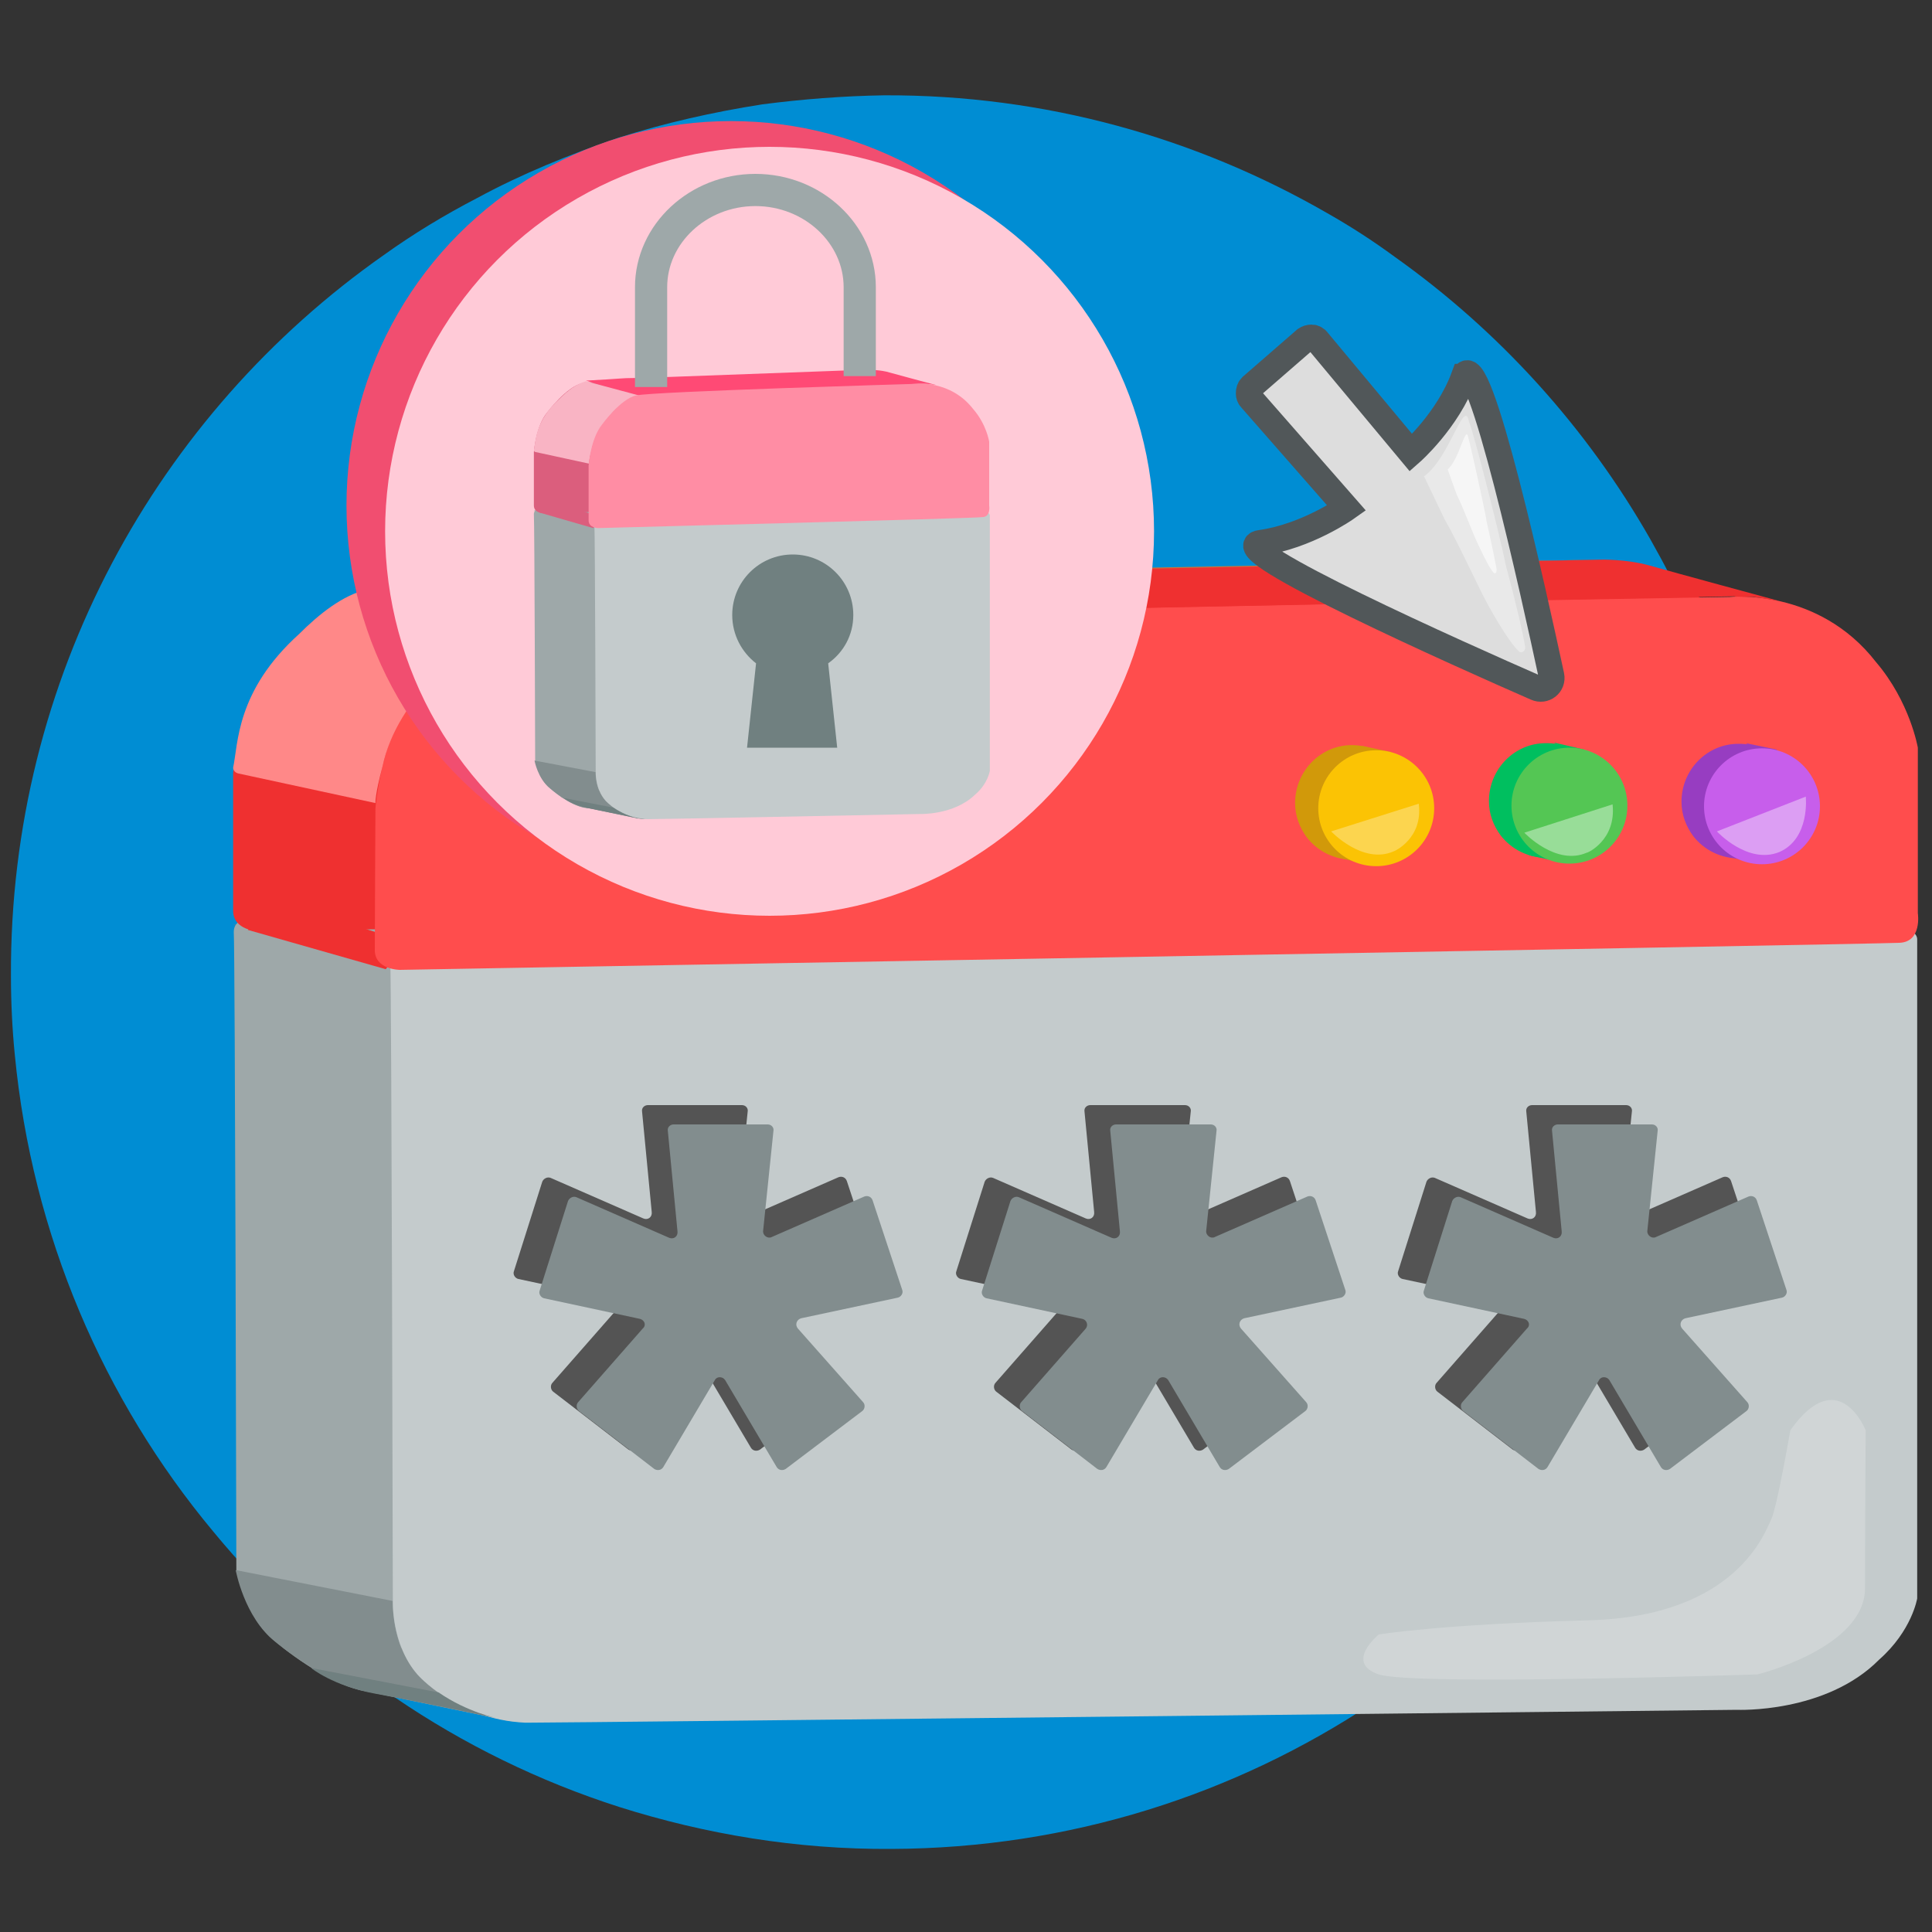 <svg xmlns="http://www.w3.org/2000/svg" id="Camada_1" x="0" y="0" version="1.1" viewBox="0 0 300 300" xml:space="preserve"><rect x="0" y="0" width="300" height="300" fill="#333333" stroke="none"/><style>.st2{fill:#ef3030}.st25{fill:#828d8e}.st31{fill:#c4cbcc}.st52{fill:#708080}.st53{fill:#9ea8a9}.st54{fill:#aeb9ba}.st58{fill:#db5e7d}.st62{fill:#d1990a}.st64{fill:#00bf5f}.st66{fill:#973dc1}</style><path id="Camada_10_00000043435031972273141090000000152577836078471299_" fill="#008dd3" d="M274 150.4c.1 19.8-4.1 38.6-11.6 55.7-21.1 47.6-68.6 80.8-124 81-14.7.1-28.9-2.3-42.2-6.5-25-8-46.8-23-63.1-42.8-17-20.4-28.1-46-30.8-74-.4-4-.6-8.2-.6-12.3-.2-46.2 22.7-87.2 57.9-111.9 4.6-3.3 9.4-6.2 14.4-8.8 7-3.8 14.4-6.8 22-9.4 7.2-2.3 14.7-4 22.4-5.2 6.2-.8 12.5-1.3 18.9-1.4 25-.1 48.5 6.6 68.8 18.3 3.7 2.1 7.1 4.3 10.5 6.8 16.2 11.5 29.8 26.5 39.7 43.9 1.1 2 2.2 3.9 3.2 6 .8 1.8 1.7 3.5 2.5 5.3 2.6 5.8 4.8 11.7 6.6 17.8 2 6.8 3.5 13.9 4.3 21 .7 5.4 1.1 10.9 1.1 16.5z"/><g id="Camada_2_00000120551358419071828620000015428656925348174269_"><path d="M60.7 150.4l-24.5-6.8 230.1-4.4 2 .3 24.1 6.7z" class="st52"/><path d="M57.2 262.7l21.3 4.4 5.9-8.1-23.7-4.3z" class="st53"/><path d="M40 142.3s-2.8.1-3.5 1.5c-.1.2-.2.5-.2.9.2 2.9.4 99 .4 99s1.3 7.5 6.2 11.3c0 0 8 6.9 14.4 7.7s188.1-2 188.1-2 13.8.6 22.1-7.8c5.1-4.5 5.9-9.5 5.9-9.5V141s.2-1.8-3.4-1.8c-3.9.1-230 3.1-230 3.1z" class="st53"/><path d="M279.5 141l-8.3-1.6-3.5 2.3 3.5.2v3.5s24.3.7 24.3.5c0-.3.3-1.6.3-1.6l-16.3-3.3z" class="st54"/><path d="M78.3 267.1c1 .2 2.1.3 3.2.3l-3.8-.7-15.4-10.8c-1.5-3.9-1.3-7.3-1.3-7.3l-24.4-4.8s1.3 7.3 6.1 11.1c0 0 2 1.7 4.8 3.5s6.4 3.8 9.6 4.2l20 4.2c.3.1.6.2.9.2l.3.1z" class="st25"/><path d="M64.4 147s-3.9.1-3.8 2.4c.2 2.9.4 99 .4 99s-.3 6.9 3.8 11.6c0 0 6 7 16.8 7.5 7.2 0 188.1-2 188.1-2s13.8.6 22.1-7.8c5.1-4.5 5.9-9.5 5.9-9.5V145.9s.2-1.8-3.4-1.8c-3.8-.1-229.9 2.9-229.9 2.9z" class="st31"/><path d="M68.1 262.8L48.3 259s3.4 2.8 10 4 18.9 3.8 18.9 3.8-4.6-.9-9.1-4z" class="st52"/><path fill="#fff" d="M289.7 222.1s-4.2-10.6-11.7 0c0 0-2.1 12.2-3 13.9-.9 1.8-5.3 15-28.3 15.6s-32.6 2.2-32.6 2.2-5.4 4.4 0 6.2c5.4 1.8 58.8 0 58.8 0s16.7-4.1 16.7-13.4.1-24.5.1-24.5z" opacity=".2"/><path d="M87.3 129.8l8.2-4.1c-.1-.1-.5 9.9-8.2 4.1z" class="st31"/><path d="M38.5 144.4l21.4 6.1 3.3-4.2-22.2-7.1z" class="st2"/><path d="M40.1 144.6s-3.9-.1-3.9-3.2v-21.3s.9-10.5 5.3-16c0 0 7.5-10.1 13.9-11.5 6.4-1.4 191.3-4.5 191.3-4.5s13.7-1.5 22.7 9.8c5.4 6.1 6.4 13 6.4 13v27.3s.8 2.1-3 2.2c-3.6.4-232.7 4.2-232.7 4.2z" class="st2"/><path fill="#c17842" d="M56.6 91.4c6.4-1.5 191.9-4.5 191.9-4.5"/><path fill="#ff4d4d" d="M62.1 150.6s-4 0-3.9-3.2c0-4.1.1-21.9.1-21.9s.9-10.8 5.3-16.5c0 0 7.4-10.3 13.8-11.7 6.4-1.5 191.2-4.6 191.2-4.6s13.7-1.5 22.7 10.1c5.3 6.2 6.5 13.3 6.5 13.3v25.7s.7 4.5-2.9 4.6c-3.6.2-232.8 4.2-232.8 4.2z"/><path d="M248.6 86.9s3.9-.1 7.5.9c3.5 1 20.1 5.5 20.1 5.5l-3.8-.6c-.2 0-2.9 0-3.1-.1-9.2.2-184.8 3.3-191.1 4.5l-21.1-5.9s16-.8 18.7-.8c2.7-.1 16.8-.4 16.8-.4l156-3.1z" class="st2"/><path fill="#f88" d="M58.3 124.7L37 120.1c-.4-.1-.8-.4-.8-.9.8-3.6.4-11.9 10.3-20.8 3-3 6.7-6 10.6-6.9l21.2 5.8s-7 2.7-10.8 7.3-6.9 8.8-8.1 14.4c-1.2 4.5-1.1 5.7-1.1 5.7z"/></g><circle cx="113.5" cy="78.5" r="59.7" fill="#f14e70"/><circle cx="119.5" cy="82.5" r="59.7" fill="#ffcad7"/><path fill="#ddd" stroke="#515759" stroke-miterlimit="10" stroke-width="4" d="M227.3 58.5c-2.5 6.8-8.2 11.8-8.2 11.8l-14.5-17.4c-.2-.3-.6-.5-.9-.5-.4 0-.7.1-1 .3l-8.4 7.3c-.3.3-.4.6-.4 1.1 0 .3.1.6.3.8l14.9 17s-6.2 4.4-13.4 5.4c-6.1.8 31.6 17.6 42.8 22.5 1.3.6 2.7-.5 2.4-1.9-2.6-12.1-11.4-52.2-13.6-46.4z"/><path fill="#fff" d="M224.3 80.6c2.2 3.8 5.2 10.5 6.8 13.4 2 3.6 3.6 6 4.7 7.1.5.5 1.2-.1 1-.8-.3-1.8-1.1-5.5-3.1-13v-.1c-.6-3.1-4.9-20.3-5.6-21.7-.7-3.9-3 5.6-6.9 8.4h-.1" opacity=".36"/><path fill="#fff" d="M226.2 76.8c1.1 2.2 2.5 6.1 3.4 7.9 1 2.1 1.7 3.5 2.3 4.2.3.3.5 0 .5-.5-.2-1-.6-3.2-1.6-7.6v-.1c-.3-1.8-2.5-11.8-2.8-12.7-.4-2.3-1.3 3.2-3.2 4.9" opacity=".61"/><g id="Camada_2_00000020397162802867123510000007283475739465998507_"><path d="M92.4 81.9l-9.5-2.6 58.6-1.7.8.1 9.3 2.6z" class="st52"/><path d="M91.1 125.4l8.2 1.7 2.3-3.1-9.2-1.7z" class="st53"/><path d="M84.4 78.8s-1.1 0-1.4.6c0 .1-.1.2-.1.4.1 1.1.2 38.3.2 38.3s.5 2.9 2.4 4.4c0 0 3.1 2.7 5.6 3 2.5.3 42.3-.8 42.3-.8s5.3.2 8.6-3c2-1.7 2.3-3.7 2.3-3.7V78.4s.1-.7-1.3-.7c-1.6-.1-58.6 1.1-58.6 1.1z" class="st53"/><path d="M146.6 78.3l-3.2-.6-1.4.9 1.4.1V80s9.4.3 9.4.2c0-.1.1-.6.1-.6l-6.3-1.3z" class="st54"/><path d="M99.2 127.1c.4.1.8.1 1.2.1l-1.5-.3-5.9-4.2c-.6-1.5-.5-2.8-.5-2.8l-9.5-1.8s.5 2.8 2.4 4.3c0 0 .8.7 1.8 1.4 1.1.7 2.5 1.5 3.7 1.6l7.7 1.6c.1 0 .2.1.3.1h.3z" class="st25"/><path d="M93.8 80.6s-1.5 0-1.5.9c.1 1.1.2 38.3.2 38.3s-.1 2.7 1.5 4.5c0 0 2.3 2.7 6.5 2.9 2.8 0 42.3-.8 42.3-.8s5.3.2 8.6-3c2-1.7 2.3-3.7 2.3-3.7V80.1s.1-.7-1.3-.7c-1.5 0-58.6 1.2-58.6 1.2z" class="st31"/><path d="M95.2 125.4l-7.7-1.5s1.3 1.1 3.9 1.6c2.5.5 7.3 1.5 7.3 1.5s-1.7-.4-3.5-1.6z" class="st52"/><path d="M102.7 74l3.2-1.6c-.1-.1-.2 3.8-3.2 1.6z" class="st31"/><path d="M83.8 79.6l8.3 2.4 1.3-1.7-8.6-2.7z" class="st58"/><path d="M84.4 79.7s-1.5 0-1.5-1.2v-8.3s.3-4.1 2.1-6.2c0 0 2.9-3.9 5.4-4.5 2.5-.6 43.6-1.8 43.6-1.8s5.3-.6 8.8 3.8c2.1 2.4 2.5 5 2.5 5v10.6s.3.8-1.2.9c-1.5.2-59.7 1.7-59.7 1.7z" class="st58"/><path fill="#ff4a75" d="M134.7 57.4s1.5 0 2.9.3c1.4.4 7.8 2.1 7.8 2.1l-1.5-.2h-1.2c-3.6.1-41.7 1.4-44.1 1.9L91 59.1c5.6-.3 5.6-.4 7.3-.4 1 0 6.5-.2 6.5-.2l29.9-1.1z"/><path fill="#f9b4c4" d="M91.5 72l-8.3-1.8c-.2 0-.3-.2-.3-.3.3-1.4.2-4.6 4-8 1.2-1.2 2.6-2.3 4.1-2.7l8.2 2.2s-2.7 1-4.2 2.8c-1.5 1.8-2.7 3.4-3.1 5.6-.5 1.7-.4 2.2-.4 2.2z"/><path fill="#ff8da4" d="M92.9 82s-1.5 0-1.5-1.2v-8.5s.3-4.2 2.1-6.4c0 0 2.9-4 5.3-4.5 2.5-.6 43.5-1.8 43.5-1.8s5.3-.6 8.8 3.9c2.1 2.4 2.5 5.1 2.5 5.1v9.9s.3 1.8-1.1 1.8c-1.3.2-59.6 1.7-59.6 1.7z"/></g><path fill="none" stroke="#9ea8a9" stroke-miterlimit="10" stroke-width="5" d="M101.1 60.1V44.6c0-8.3 7.3-15.1 16.2-15.1h0c8.9 0 16.2 6.8 16.2 15.1v13.8"/><path d="M132.5 95.5c0-5.2-4.2-9.4-9.4-9.4s-9.4 4.2-9.4 9.4c0 3.1 1.5 5.8 3.7 7.5l-1.4 13.1h14l-1.4-13.1c2.4-1.7 3.9-4.4 3.9-7.5z" class="st52"/><path d="M218.9 124.5c0 5-4 9-8.8 9-2.9 0-5.5-1.3-7.2-3.5-1.1-1.5-1.8-3.3-1.8-5.3 0-5 4-9 8.8-9s9.2 3.9 9 8.8z" class="st62"/><path d="M211.4 115.8l4.7 1-.3 2.3m-3.3 15.2l-4.9-1.2.5-2.4 2.9 2.3z" class="st62"/><circle cx="213.7" cy="125.5" r="9" fill="#fbc304"/><path d="M249 124.2c0 5-4 9-8.8 9-2.9 0-5.5-1.3-7.2-3.5-1.1-1.5-1.8-3.3-1.8-5.3 0-5 4-9 8.8-9 4.8-.1 8.9 3.8 9 8.8z" class="st64"/><path d="M241.3 115.3l4.7 1.1-.3 2.4m-3.3 15.1l-5-1.1.6-2.5 2.8 2.4z" class="st64"/><circle cx="243.7" cy="125.1" r="9" fill="#54c654"/><path d="M278.9 124.3c0 5-4 9-8.8 9-2.9 0-5.5-1.3-7.2-3.5-1.1-1.5-1.8-3.3-1.8-5.3 0-5 4-9 8.8-9 5-.1 9 3.8 9 8.8z" class="st66"/><path d="M271.1 115.4l4.8 1-.2 2.4m-3.3 15.2l-5-1.2.5-2.4 2.9 2.3z" class="st66"/><circle cx="273.6" cy="125.2" r="9" fill="#c75eeb"/><path fill="#fdffff" d="M266.6 129.1l13.8-5.4s.7 6.5-4.1 8.6c-4.9 2-9.7-3.2-9.7-3.2z" opacity=".4"/><path fill="#fff" d="M250.4 124.9l-13.7 4.4s4.9 5.2 9.7 3.1c0 .1 4.6-1.9 4-7.5z" opacity=".4"/><path fill="#fff" d="M220.3 124.8l-13.6 4.3s4.9 5.2 9.7 3.1c.1 0 4.6-2 3.9-7.4z" opacity=".3"/><path fill="#545454" d="M95.4 201.8l-14.9-3.2c-.5-.1-.9-.7-.7-1.2l4.4-13.9c.2-.5.8-.8 1.3-.6l14.4 6.3c.7.3 1.4-.2 1.3-1l-1.5-15.6c-.1-.6.4-1 .9-1h14.6c.6 0 1 .5.9 1l-1.6 15.5c-.1.7.7 1.3 1.3 1l14.4-6.3c.5-.2 1.1 0 1.3.6l4.6 13.9c.2.5-.2 1.1-.7 1.2l-15 3.2c-.7.2-1 1-.5 1.6l10.1 11.4c.4.4.3 1.1-.1 1.4l-11.9 9c-.5.3-1.1.2-1.4-.3l-8-13.5c-.4-.6-1.3-.6-1.6 0l-8 13.5c-.3.5-.9.6-1.4.3l-11.7-9c-.4-.3-.5-1-.1-1.4l10-11.4c.6-.5.3-1.3-.4-1.5zm68.7 0l-14.9-3.2c-.5-.1-.9-.7-.7-1.2l4.4-13.9c.2-.5.8-.8 1.3-.6l14.4 6.3c.7.3 1.4-.2 1.3-1l-1.5-15.6c-.1-.6.4-1 .9-1H184c.6 0 1 .5.9 1l-1.6 15.5c-.1.7.7 1.3 1.3 1l14.4-6.3c.5-.2 1.1 0 1.3.6l4.6 13.9c.2.5-.2 1.1-.7 1.2l-15 3.2c-.7.2-1 1-.5 1.6l10.1 11.4c.4.4.3 1.1-.1 1.4l-11.9 9c-.5.3-1.1.2-1.4-.3l-8-13.5c-.4-.6-1.3-.6-1.6 0l-8 13.5c-.3.5-.9.6-1.4.3l-11.7-9c-.4-.3-.5-1-.1-1.4l10-11.4c.4-.5.2-1.3-.5-1.5zm68.6 0l-14.9-3.2c-.5-.1-.9-.7-.7-1.2l4.4-13.9c.2-.5.8-.8 1.3-.6l14.4 6.3c.7.3 1.4-.2 1.3-1l-1.5-15.6c-.1-.6.4-1 .9-1h14.6c.6 0 1 .5.9 1l-1.6 15.5c-.1.7.7 1.3 1.3 1l14.4-6.3c.5-.2 1.1 0 1.3.6l4.6 13.9c.2.5-.2 1.1-.7 1.2l-15 3.2c-.7.2-1 1-.5 1.6l10.1 11.4c.4.4.3 1.1-.1 1.4l-11.9 9c-.5.3-1.1.2-1.4-.3l-8-13.5c-.4-.6-1.3-.6-1.6 0l-8 13.5c-.3.5-.9.6-1.4.3l-11.7-9c-.4-.3-.5-1-.1-1.4l10-11.4c.6-.5.3-1.3-.4-1.5z"/><path d="M99.4 204.8l-14.9-3.2c-.5-.1-.9-.7-.7-1.2l4.4-13.9c.2-.5.8-.8 1.3-.6l14.4 6.3c.7.3 1.4-.2 1.3-1l-1.5-15.6c-.1-.6.4-1 .9-1h14.6c.6 0 1 .5.9 1l-1.6 15.5c-.1.7.7 1.3 1.3 1l14.4-6.3c.5-.2 1.1 0 1.3.6l4.6 13.9c.2.5-.2 1.1-.7 1.2l-15 3.2c-.7.2-1 1-.5 1.6l10.1 11.4c.4.4.3 1.1-.1 1.4l-11.9 9c-.5.3-1.1.2-1.4-.3l-8-13.5c-.4-.6-1.3-.6-1.6 0l-8 13.5c-.3.5-.9.6-1.4.3l-11.7-9c-.4-.3-.5-1-.1-1.4l10-11.4c.6-.5.3-1.3-.4-1.5zm68.7 0l-14.9-3.2c-.5-.1-.9-.7-.7-1.2l4.4-13.9c.2-.5.8-.8 1.3-.6l14.4 6.3c.7.3 1.4-.2 1.3-1l-1.5-15.6c-.1-.6.4-1 .9-1H188c.6 0 1 .5.9 1l-1.6 15.5c-.1.7.7 1.3 1.3 1l14.4-6.3c.5-.2 1.1 0 1.3.6l4.6 13.9c.2.5-.2 1.1-.7 1.2l-15 3.2c-.7.2-1 1-.5 1.6l10.1 11.4c.4.4.3 1.1-.1 1.4l-11.9 9c-.5.3-1.1.2-1.4-.3l-8-13.5c-.4-.6-1.3-.6-1.6 0l-8 13.5c-.3.5-.9.6-1.4.3l-11.7-9c-.4-.3-.5-1-.1-1.4l10-11.4c.4-.5.2-1.3-.5-1.5zm68.6 0l-14.9-3.2c-.5-.1-.9-.7-.7-1.2l4.4-13.9c.2-.5.8-.8 1.3-.6l14.4 6.3c.7.3 1.4-.2 1.3-1l-1.5-15.6c-.1-.6.4-1 .9-1h14.6c.6 0 1 .5.9 1l-1.6 15.5c-.1.7.7 1.3 1.3 1l14.4-6.3c.5-.2 1.1 0 1.3.6l4.6 13.9c.2.5-.2 1.1-.7 1.2l-15 3.2c-.7.2-1 1-.5 1.6l10.1 11.4c.4.4.3 1.1-.1 1.4l-11.9 9c-.5.3-1.1.2-1.4-.3l-8-13.5c-.4-.6-1.3-.6-1.6 0l-8 13.5c-.3.5-.9.6-1.4.3l-11.7-9c-.4-.3-.5-1-.1-1.4l10-11.4c.6-.5.3-1.3-.4-1.5z" class="st25"/></svg>